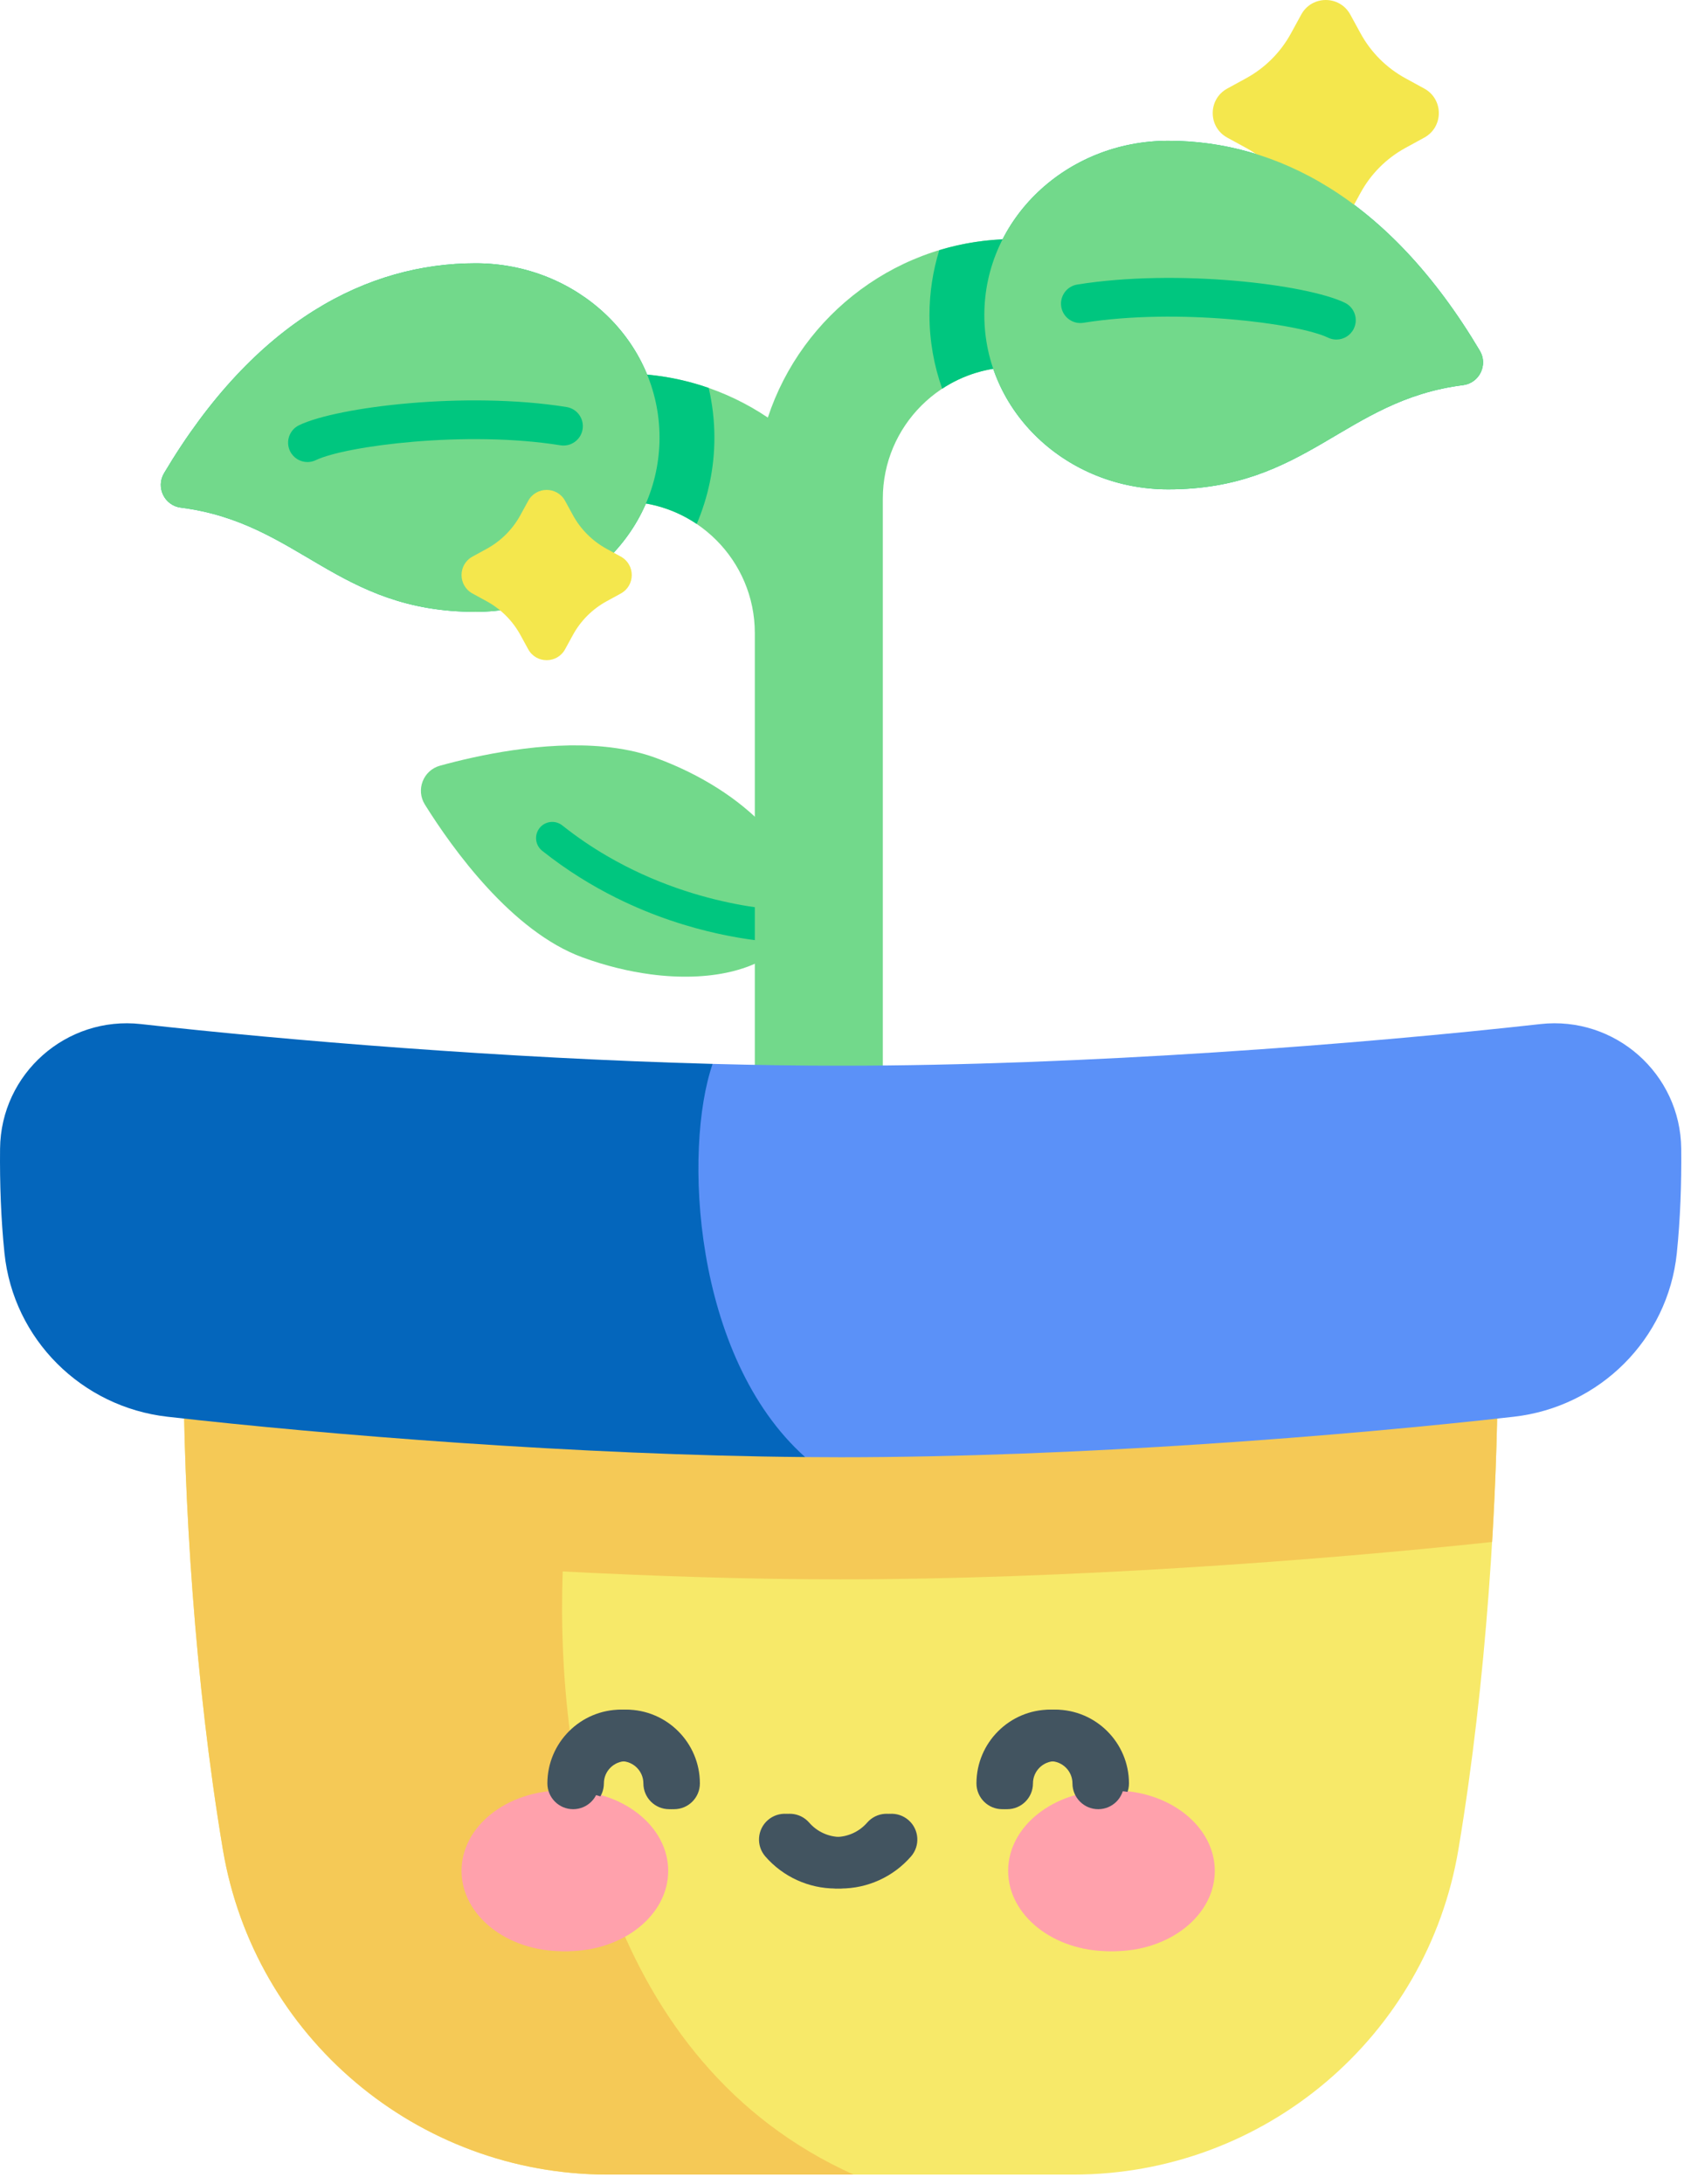 <svg width="135" height="175" viewBox="0 0 135 175" fill="none" xmlns="http://www.w3.org/2000/svg">
<path d="M64.111 73.03C64.062 73.335 63.984 73.635 63.876 73.929C63.658 74.531 63.324 75.073 62.894 75.555C60.911 77.776 56.848 78.696 52.166 78.079C38.846 70.399 48.408 59.835 48.408 59.835C49.848 59.972 51.249 60.25 52.539 60.721C59.891 63.404 64.803 68.738 64.111 73.03Z" fill="#72D98B"/>
<path d="M52.167 78.078C50.405 77.847 48.555 77.398 46.696 76.719C41.039 74.653 36.289 68.038 34.062 64.475C33.321 63.29 33.928 61.727 35.275 61.357C38.319 60.519 43.583 59.377 48.409 59.834C47.938 64.446 48.117 71.639 52.167 78.078Z" fill="#72D98B"/>
<path d="M64.111 73.029C64.062 73.333 63.983 73.634 63.876 73.928C63.657 74.529 63.324 75.072 62.893 75.553C60.814 75.459 55.376 74.919 49.416 71.955C47.307 70.295 48.642 68.581 48.642 68.581C56.244 73.023 63.643 72.978 63.73 72.977C63.863 72.976 63.99 72.993 64.111 73.029Z" fill="#00C67F"/>
<path d="M49.415 71.955C47.454 70.982 45.435 69.744 43.463 68.176C42.903 67.731 42.81 66.914 43.255 66.354C43.702 65.793 44.518 65.7 45.078 66.145C46.252 67.079 47.449 67.885 48.641 68.581C48.823 69.687 49.075 70.816 49.415 71.955Z" fill="#00C67F"/>
<path d="M81.306 19.158C72.106 19.158 64.288 25.166 61.554 33.462C58.243 31.235 54.26 29.933 49.978 29.933C47.145 29.933 44.848 32.23 44.848 35.063C44.848 37.897 47.145 40.194 49.978 40.194C55.786 40.194 60.511 44.919 60.511 50.727V109C60.511 111.834 62.808 114.131 65.642 114.131C68.475 114.131 70.772 111.834 70.772 109V39.953C70.772 34.145 75.497 29.419 81.305 29.419C84.139 29.419 86.436 27.122 86.436 24.289C86.436 21.455 84.139 19.158 81.306 19.158Z" fill="#72D98B"/>
<path d="M93.653 39.215C104.781 39.215 107.779 32.065 117.289 30.863C118.597 30.698 119.307 29.24 118.633 28.107C111.328 15.815 102.254 11.282 93.653 11.282C85.511 11.282 78.91 17.535 78.91 25.249C78.91 32.962 85.511 39.215 93.653 39.215Z" fill="#00C67F"/>
<path d="M81.306 19.158C79.218 19.158 77.201 19.471 75.299 20.046C74.79 21.697 74.512 23.442 74.512 25.249C74.512 27.313 74.874 29.297 75.531 31.15C77.191 30.058 79.175 29.419 81.306 29.419C84.14 29.419 86.437 27.122 86.437 24.289C86.437 21.455 84.14 19.158 81.306 19.158Z" fill="#00C67F"/>
<path d="M108.246 1.165L109.076 2.682C109.904 4.196 111.149 5.44 112.662 6.268L114.18 7.098C115.733 7.947 115.733 10.178 114.18 11.027L112.662 11.857C111.148 12.685 109.904 13.929 109.076 15.443L108.246 16.96C107.397 18.513 105.166 18.513 104.317 16.96L103.487 15.443C102.659 13.929 101.415 12.685 99.901 11.857L98.383 11.027C96.831 10.178 96.831 7.947 98.383 7.098L99.901 6.268C101.415 5.44 102.659 4.196 103.487 2.682L104.317 1.165C105.166 -0.388 107.397 -0.388 108.246 1.165Z" fill="#F4E74D"/>
<path d="M93.653 39.215C104.781 39.215 107.779 32.065 117.289 30.863C118.597 30.698 119.307 29.24 118.633 28.107C111.328 15.815 102.254 11.282 93.653 11.282C85.511 11.282 78.91 17.535 78.91 25.249C78.91 32.962 85.511 39.215 93.653 39.215Z" fill="#72D98B"/>
<path d="M107.132 27.211C106.906 27.211 106.676 27.162 106.459 27.057C104.089 25.916 94.41 24.657 86.855 25.867C86.008 26.004 85.212 25.427 85.076 24.58C84.941 23.733 85.517 22.937 86.364 22.801C94.379 21.517 104.736 22.78 107.807 24.259C108.579 24.631 108.904 25.559 108.532 26.332C108.264 26.887 107.709 27.211 107.132 27.211Z" fill="#00C67F"/>
<path d="M38.129 49.031C27.002 49.031 24.003 41.881 14.493 40.679C13.185 40.514 12.476 39.056 13.149 37.922C20.454 25.631 29.529 21.098 38.129 21.098C46.272 21.098 52.872 27.351 52.872 35.064C52.872 42.778 46.272 49.031 38.129 49.031Z" fill="#00C67F"/>
<path d="M44.85 35.063C44.85 37.897 47.147 40.194 49.98 40.194C52.154 40.194 54.175 40.856 55.854 41.988C56.765 39.849 57.271 37.512 57.271 35.063C57.271 33.698 57.11 32.369 56.814 31.088C54.673 30.34 52.373 29.933 49.98 29.933C47.147 29.933 44.85 32.23 44.85 35.063Z" fill="#00C67F"/>
<path d="M38.129 49.031C27.002 49.031 24.003 41.881 14.493 40.679C13.185 40.514 12.476 39.056 13.149 37.922C20.454 25.631 29.529 21.098 38.129 21.098C46.272 21.098 52.872 27.351 52.872 35.064C52.872 42.778 46.272 49.031 38.129 49.031Z" fill="#72D98B"/>
<path d="M24.65 37.026C24.072 37.026 23.517 36.703 23.25 36.147C22.878 35.375 23.202 34.447 23.975 34.074C27.046 32.596 37.403 31.332 45.418 32.617C46.265 32.752 46.841 33.549 46.705 34.395C46.57 35.242 45.774 35.819 44.926 35.683C37.372 34.472 27.693 35.731 25.323 36.872C25.105 36.977 24.876 37.026 24.65 37.026Z" fill="#00C67F"/>
<path d="M45.302 40.135L45.927 41.278C46.55 42.418 47.487 43.355 48.626 43.978L49.769 44.603C50.938 45.242 50.938 46.921 49.769 47.56L48.626 48.185C47.487 48.808 46.55 49.745 45.927 50.885L45.302 52.027C44.662 53.197 42.984 53.197 42.344 52.027L41.719 50.885C41.096 49.745 40.159 48.808 39.02 48.185L37.877 47.56C36.708 46.921 36.708 45.242 37.877 44.603L39.02 43.978C40.159 43.354 41.096 42.418 41.719 41.278L42.344 40.135C42.984 38.967 44.663 38.967 45.302 40.135Z" fill="#F4E74D"/>
<path d="M120.073 109.02C120.073 119.909 119.176 134.71 116.919 148.185C114.398 163.244 101.331 174.259 86.061 174.259H48.721C33.451 174.259 20.384 163.244 17.862 148.185C15.606 134.71 14.709 119.909 14.709 109.02H120.073Z" fill="#F7E969"/>
<path d="M67.392 126.56C85.284 126.56 105.551 125.067 119.617 123.565C119.93 118.317 120.073 113.357 120.073 109.02H14.71C14.71 119.909 15.606 134.71 17.863 148.185C20.385 163.244 33.452 174.259 48.721 174.259H68.428C48.631 165.35 44.535 142.15 45.11 125.927C52.548 126.316 60.164 126.56 67.392 126.56Z" fill="#F5C956"/>
<path d="M134.778 92.047C134.717 86.037 129.459 81.396 123.485 82.064C109.302 83.65 86.962 85.401 67.391 85.401C64.033 85.401 60.593 85.348 57.127 85.255C47.739 92.305 45.481 109.633 64.542 116.762C65.497 116.77 66.448 116.776 67.391 116.776C86.3 116.776 107.93 115.056 121.363 113.529C128.243 112.747 133.709 107.317 134.423 100.429C134.705 97.709 134.806 94.828 134.778 92.047Z" fill="#5B91F8"/>
<path d="M64.542 116.762C55.531 108.703 54.775 92.071 57.127 85.255C40.394 84.804 23.047 83.378 11.297 82.064C5.323 81.396 0.065 86.037 0.005 92.047C-0.024 94.828 0.077 97.709 0.359 100.429C1.073 107.317 6.54 112.747 13.42 113.529C26.182 114.98 46.344 116.604 64.542 116.762Z" fill="#0466BC"/>
<path d="M45.483 156.358C49.948 156.358 53.567 153.475 53.567 149.92C53.567 146.364 49.948 143.481 45.483 143.481C41.018 143.481 37.398 146.364 37.398 149.92C37.398 153.475 41.018 156.358 45.483 156.358Z" fill="#FFA1AC"/>
<path d="M89.302 156.358C93.767 156.358 97.386 153.475 97.386 149.92C97.386 146.364 93.767 143.481 89.302 143.481C84.837 143.481 81.218 146.364 81.218 149.92C81.218 153.475 84.837 156.358 89.302 156.358Z" fill="#FFA1AC"/>
<path d="M54.042 144.979C52.901 144.979 51.976 144.054 51.976 142.913C51.976 141.931 51.177 141.131 50.194 141.131C49.211 141.131 48.411 141.931 48.411 142.913C48.411 144.054 47.487 144.979 46.346 144.979C45.205 144.979 44.28 144.054 44.28 142.913C44.28 139.653 46.933 137 50.194 137C53.454 137 56.107 139.653 56.107 142.913C56.107 144.054 55.183 144.979 54.042 144.979Z" fill="#425460"/>
<path d="M88.439 144.979C87.299 144.979 86.374 144.054 86.374 142.913C86.374 141.931 85.574 141.131 84.591 141.131C83.608 141.131 82.809 141.931 82.809 142.913C82.809 144.054 81.884 144.979 80.743 144.979C79.602 144.979 78.678 144.054 78.678 142.913C78.678 139.653 81.331 137 84.591 137C87.852 137 90.505 139.653 90.505 142.913C90.505 144.054 89.58 144.979 88.439 144.979Z" fill="#425460"/>
<path d="M67.392 151.336C65.231 151.336 63.176 150.4 61.753 148.768C61.004 147.908 61.094 146.603 61.954 145.854C62.813 145.105 64.118 145.194 64.868 146.054C65.505 146.786 66.425 147.205 67.392 147.205C68.359 147.205 69.28 146.786 69.917 146.054C70.666 145.194 71.97 145.105 72.831 145.854C73.691 146.603 73.781 147.908 73.031 148.768C71.609 150.4 69.554 151.336 67.392 151.336Z" fill="#425460"/>
<path d="M45.084 156.358C49.549 156.358 53.169 153.475 53.169 149.92C53.169 146.364 49.549 143.481 45.084 143.481C40.62 143.481 37 146.364 37 149.92C37 153.475 40.62 156.358 45.084 156.358Z" fill="#FFA1AC"/>
<path d="M88.904 156.358C93.369 156.358 96.988 153.475 96.988 149.92C96.988 146.364 93.369 143.481 88.904 143.481C84.439 143.481 80.819 146.364 80.819 149.92C80.819 153.475 84.439 156.358 88.904 156.358Z" fill="#FFA1AC"/>
<path d="M53.643 144.979C52.502 144.979 51.578 144.054 51.578 142.913C51.578 141.931 50.778 141.131 49.795 141.131C48.812 141.131 48.013 141.931 48.013 142.913C48.013 144.054 47.088 144.979 45.947 144.979C44.806 144.979 43.882 144.054 43.882 142.913C43.882 139.653 46.535 137 49.795 137C53.056 137 55.709 139.653 55.709 142.913C55.709 144.054 54.784 144.979 53.643 144.979Z" fill="#425460"/>
<path d="M88.041 144.979C86.9 144.979 85.975 144.054 85.975 142.913C85.975 141.931 85.176 141.131 84.193 141.131C83.21 141.131 82.41 141.931 82.41 142.913C82.41 144.054 81.486 144.979 80.345 144.979C79.204 144.979 78.279 144.054 78.279 142.913C78.279 139.653 80.932 137 84.193 137C87.453 137 90.106 139.653 90.106 142.913C90.106 144.054 89.181 144.979 88.041 144.979Z" fill="#425460"/>
<path d="M66.994 151.336C64.832 151.336 62.777 150.4 61.355 148.768C60.605 147.908 60.695 146.603 61.555 145.854C62.415 145.105 63.72 145.194 64.469 146.054C65.107 146.786 66.027 147.205 66.994 147.205C67.961 147.205 68.881 146.786 69.518 146.054C70.268 145.194 71.572 145.105 72.433 145.854C73.292 146.603 73.382 147.908 72.633 148.768C71.21 150.4 69.155 151.336 66.994 151.336Z" fill="#425460"/>
</svg>

